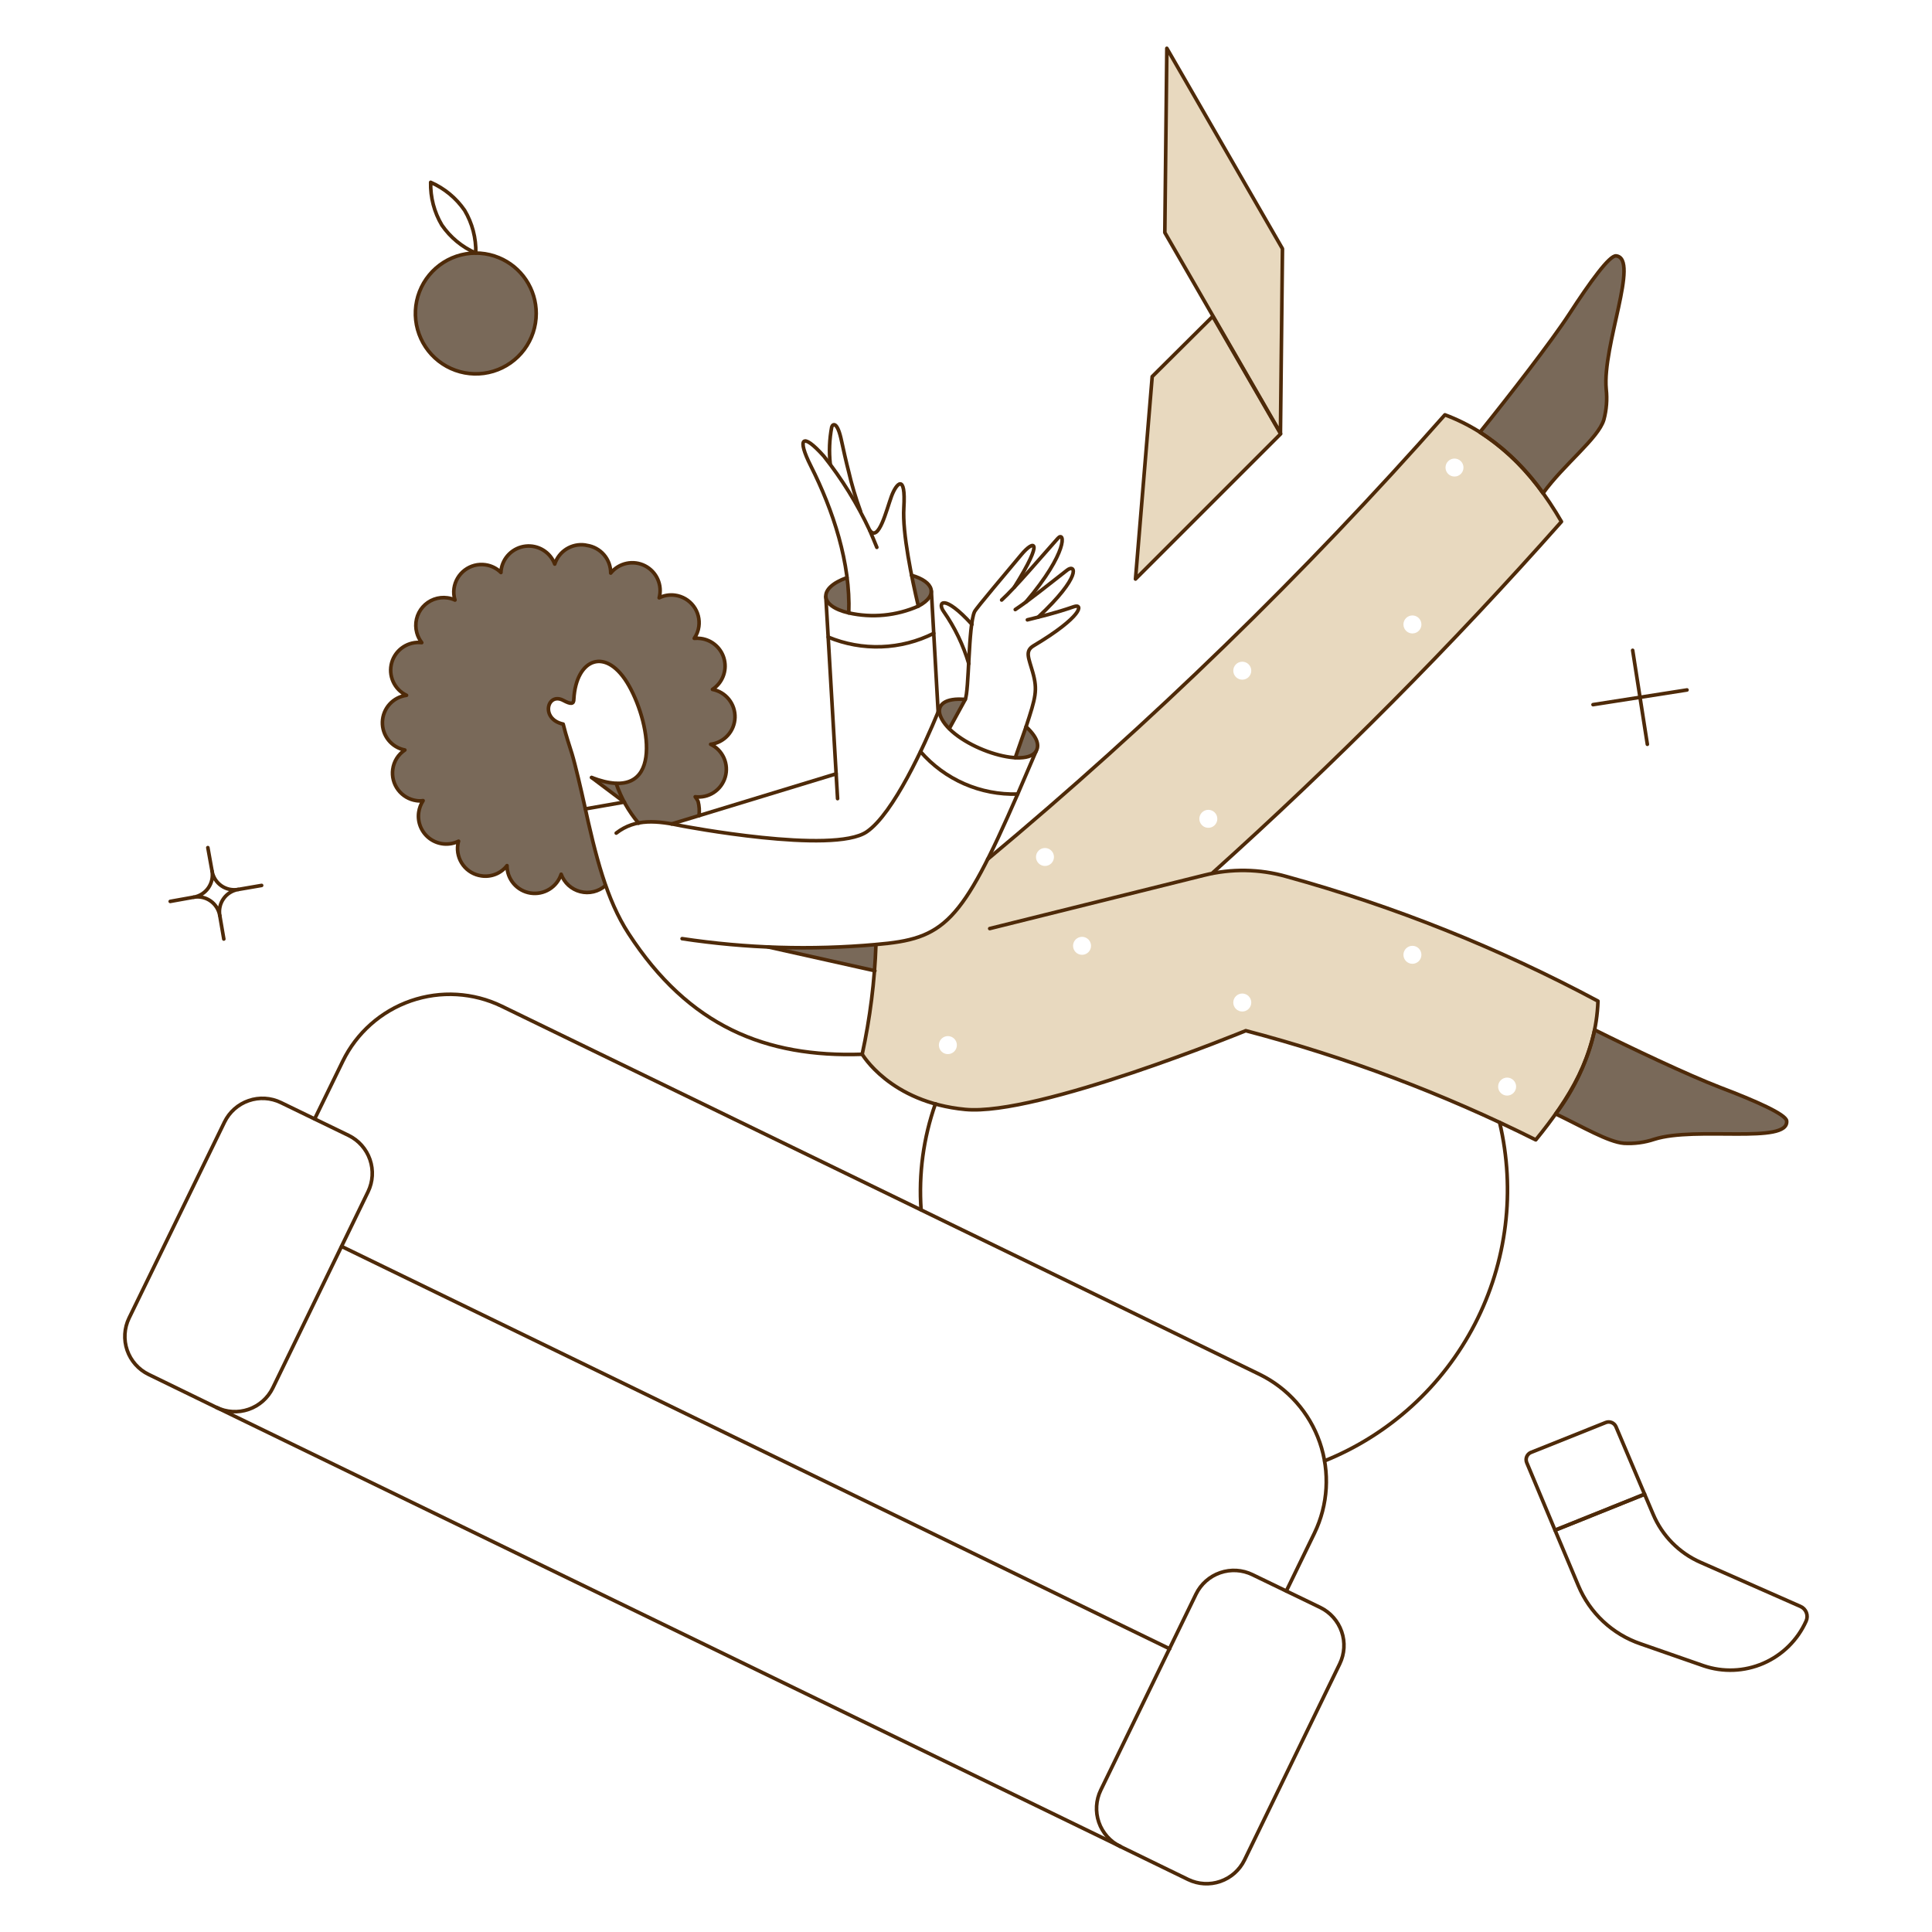 <svg width="402" height="402" viewBox="0 0 402 402" fill="none" xmlns="http://www.w3.org/2000/svg">
<path d="M242.79 10.051L242.37 48.394L266.429 90.097L266.849 51.754L242.79 10.051Z" fill="#E8D9BF"/>
<path d="M252.345 65.832L239.743 78.358L236.267 120.482L266.476 90.272L252.345 65.832Z" fill="#E8D9BF"/>
<path fill-rule="evenodd" clip-rule="evenodd" d="M252.255 181.677C277.838 158.697 302.091 134.279 324.898 108.541C318.635 97.687 310.692 90.049 300.648 86.314C271.335 119.509 239.532 150.419 205.516 178.774C199.808 190.386 195.661 195.914 182.263 196.466C181.995 204.15 181.037 211.793 179.398 219.304C179.398 219.304 185.121 229.342 200.857 230.846C215.864 232.281 259.212 214.462 259.212 214.462C280.055 219.931 300.276 227.543 319.552 237.175C326.54 228.62 332.116 219.646 332.498 208.303C311.91 197.285 290.161 188.589 267.652 182.374C262.648 180.922 257.37 180.683 252.255 181.677ZM199.1 217.461C199.101 217.707 199.052 217.95 198.959 218.177C198.865 218.405 198.727 218.611 198.553 218.785C198.379 218.959 198.173 219.096 197.946 219.19C197.718 219.284 197.475 219.332 197.229 219.332C196.859 219.333 196.497 219.224 196.188 219.018C195.88 218.813 195.64 218.52 195.498 218.178C195.357 217.836 195.32 217.459 195.393 217.096C195.465 216.733 195.644 216.4 195.907 216.138C196.168 215.876 196.501 215.697 196.864 215.624C197.228 215.552 197.604 215.589 197.946 215.73C198.289 215.872 198.581 216.112 198.786 216.42C198.992 216.728 199.101 217.091 199.1 217.461ZM226.469 198.125C226.642 197.951 226.78 197.745 226.874 197.518C226.969 197.291 227.017 197.048 227.017 196.802C227.017 196.556 226.969 196.313 226.875 196.086C226.781 195.859 226.643 195.652 226.47 195.479C226.296 195.305 226.09 195.167 225.863 195.073C225.636 194.979 225.392 194.93 225.147 194.93C224.901 194.93 224.658 194.978 224.431 195.072C224.204 195.166 223.997 195.304 223.823 195.478C223.65 195.651 223.512 195.857 223.418 196.084C223.324 196.311 223.276 196.555 223.276 196.8C223.276 197.046 223.324 197.289 223.418 197.516C223.512 197.743 223.65 197.949 223.823 198.123C223.997 198.296 224.203 198.434 224.43 198.528C224.657 198.622 224.9 198.671 225.146 198.671C225.392 198.671 225.635 198.622 225.862 198.528C226.089 198.434 226.295 198.298 226.469 198.125ZM260.357 208.601C260.357 208.847 260.309 209.09 260.215 209.317C260.121 209.544 259.983 209.75 259.808 209.923C259.635 210.098 259.429 210.236 259.202 210.33C258.975 210.425 258.732 210.473 258.486 210.473C258.24 210.473 257.997 210.425 257.77 210.33C257.543 210.236 257.337 210.098 257.163 209.923C256.989 209.75 256.851 209.544 256.756 209.317C256.662 209.09 256.613 208.847 256.613 208.601C256.613 208.355 256.662 208.112 256.756 207.885C256.851 207.658 256.989 207.452 257.163 207.278C257.337 207.104 257.543 206.966 257.77 206.871C257.997 206.777 258.24 206.728 258.486 206.728C258.732 206.728 258.975 206.777 259.202 206.871C259.429 206.966 259.635 207.104 259.808 207.278C259.983 207.452 260.121 207.658 260.215 207.885C260.309 208.112 260.357 208.355 260.357 208.601ZM295.211 199.994C295.384 199.82 295.522 199.614 295.616 199.387C295.71 199.16 295.758 198.917 295.758 198.671C295.758 198.426 295.71 198.183 295.616 197.956C295.522 197.729 295.384 197.523 295.211 197.349C295.037 197.175 294.831 197.037 294.604 196.943C294.377 196.849 294.134 196.801 293.888 196.801C293.642 196.801 293.399 196.849 293.172 196.943C292.945 197.037 292.739 197.175 292.565 197.349C292.392 197.523 292.254 197.729 292.16 197.956C292.066 198.183 292.018 198.426 292.018 198.671C292.018 198.917 292.066 199.16 292.16 199.387C292.254 199.614 292.392 199.82 292.565 199.994C292.739 200.168 292.945 200.305 293.172 200.399C293.399 200.493 293.642 200.542 293.888 200.542C294.134 200.542 294.377 200.493 294.604 200.399C294.831 200.305 295.037 200.168 295.211 199.994ZM315.465 226.092C315.466 226.338 315.417 226.581 315.323 226.808C315.229 227.035 315.091 227.241 314.917 227.414C314.743 227.589 314.537 227.727 314.31 227.821C314.083 227.916 313.84 227.964 313.594 227.964C313.348 227.964 313.105 227.916 312.878 227.821C312.651 227.727 312.445 227.589 312.271 227.414C312.097 227.241 311.959 227.035 311.864 226.808C311.77 226.581 311.722 226.338 311.722 226.092C311.722 225.846 311.77 225.603 311.864 225.376C311.959 225.149 312.097 224.943 312.271 224.769C312.445 224.595 312.651 224.457 312.878 224.362C313.105 224.268 313.348 224.219 313.594 224.219C313.84 224.219 314.083 224.268 314.31 224.362C314.537 224.457 314.743 224.595 314.917 224.769C315.091 224.943 315.229 225.149 315.323 225.376C315.417 225.603 315.466 225.846 315.465 226.092ZM218.754 179.641C218.928 179.467 219.066 179.261 219.16 179.034C219.254 178.807 219.303 178.564 219.303 178.318C219.303 178.072 219.255 177.829 219.161 177.602C219.067 177.375 218.929 177.168 218.755 176.995C218.582 176.821 218.375 176.683 218.148 176.589C217.921 176.495 217.678 176.446 217.432 176.446C217.187 176.446 216.943 176.494 216.716 176.588C216.489 176.682 216.283 176.82 216.109 176.994C215.935 177.167 215.798 177.373 215.704 177.6C215.61 177.827 215.561 178.071 215.561 178.316C215.561 178.562 215.61 178.805 215.704 179.032C215.798 179.259 215.935 179.465 216.109 179.639C216.283 179.812 216.489 179.95 216.716 180.044C216.943 180.138 217.186 180.187 217.432 180.187C217.677 180.187 217.921 180.138 218.147 180.044C218.374 179.95 218.581 179.814 218.754 179.641ZM253.292 170.373C253.293 170.743 253.183 171.105 252.978 171.413C252.773 171.721 252.48 171.962 252.138 172.103C251.796 172.245 251.419 172.282 251.056 172.209C250.693 172.137 250.36 171.958 250.098 171.695C249.925 171.522 249.787 171.315 249.693 171.088C249.599 170.862 249.55 170.618 249.55 170.373C249.55 170.127 249.599 169.884 249.693 169.657C249.787 169.43 249.925 169.224 250.098 169.05C250.272 168.876 250.478 168.739 250.705 168.645C250.932 168.551 251.175 168.502 251.421 168.502C251.666 168.502 251.91 168.551 252.137 168.645C252.363 168.739 252.57 168.876 252.743 169.05C252.917 169.224 253.055 169.43 253.149 169.657C253.244 169.884 253.292 170.127 253.292 170.373ZM259.808 140.876C259.982 140.702 260.12 140.496 260.214 140.269C260.308 140.042 260.356 139.799 260.356 139.553C260.356 139.308 260.308 139.064 260.214 138.838C260.12 138.611 259.982 138.404 259.808 138.231C259.635 138.057 259.429 137.919 259.202 137.825C258.975 137.731 258.732 137.683 258.486 137.683C258.24 137.683 257.997 137.731 257.77 137.825C257.543 137.919 257.337 138.057 257.163 138.231C256.99 138.404 256.852 138.611 256.758 138.838C256.664 139.064 256.616 139.308 256.616 139.553C256.616 139.799 256.664 140.042 256.758 140.269C256.852 140.496 256.99 140.702 257.163 140.876C257.337 141.05 257.543 141.187 257.77 141.281C257.997 141.375 258.24 141.424 258.486 141.424C258.732 141.424 258.975 141.375 259.202 141.281C259.429 141.187 259.635 141.05 259.808 140.876ZM295.759 129.929C295.76 130.3 295.651 130.662 295.445 130.97C295.24 131.278 294.947 131.518 294.605 131.66C294.263 131.802 293.886 131.839 293.523 131.766C293.16 131.693 292.827 131.514 292.565 131.252C292.392 131.078 292.254 130.872 292.16 130.645C292.066 130.418 292.018 130.175 292.018 129.929C292.018 129.684 292.066 129.441 292.16 129.214C292.254 128.987 292.392 128.781 292.565 128.607C292.739 128.433 292.945 128.295 293.172 128.201C293.399 128.107 293.642 128.059 293.888 128.059C294.134 128.059 294.377 128.107 294.604 128.201C294.831 128.295 295.037 128.433 295.211 128.607C295.385 128.78 295.522 128.987 295.617 129.214C295.711 129.44 295.759 129.684 295.759 129.929ZM303.966 98.608C304.317 98.257 304.514 97.781 304.514 97.285C304.514 96.789 304.317 96.313 303.966 95.963C303.793 95.789 303.586 95.651 303.359 95.557C303.132 95.463 302.889 95.415 302.644 95.415C302.148 95.415 301.672 95.612 301.321 95.963C300.97 96.313 300.773 96.789 300.773 97.285C300.773 97.781 300.97 98.257 301.321 98.608C301.672 98.958 302.148 99.155 302.644 99.155C303.14 99.155 303.615 98.958 303.966 98.608Z" fill="#E8D9BF"/>
<path d="M200.847 145.548C200.504 146.197 199.024 148.833 197.535 151.578C193.678 147.801 195.386 145.014 200.847 145.548Z" fill="#796959"/>
<path d="M213.498 151.201L211.251 157.655C213.261 157.77 215.812 157.338 215.92 155.362C215.817 154.541 215.55 153.749 215.134 153.034C214.718 152.319 214.161 151.696 213.498 151.201Z" fill="#796959"/>
<path d="M189.668 119.693C190.24 122.443 190.773 124.811 191.075 126.109C192.755 125.231 193.816 124.162 193.786 123.016C193.764 121.524 192.228 120.381 189.668 119.693Z" fill="#796959"/>
<path d="M176.607 127.522C170.42 126.033 170.229 122.328 176.225 120.189C176.52 122.622 176.647 125.074 176.607 127.522Z" fill="#796959"/>
<path d="M371.758 233.233C371.605 231.858 365.304 229.071 357.971 226.283C351.097 223.648 338.914 217.841 331.811 214.291C330.376 220.626 327.617 226.585 323.715 231.778C329.29 234.451 334.637 237.621 337.883 237.888C340.03 238.015 342.182 237.73 344.223 237.048C352.854 234.303 372.252 238.16 371.758 233.233Z" fill="#796959"/>
<path d="M336.273 53.243C334.898 53.09 330.846 58.704 326.573 65.273C322.83 71.04 313.932 82.497 307.936 89.944C313.086 93.291 317.546 97.595 321.073 102.623C325.351 96.665 332.569 91.204 333.714 87.347C334.277 85.271 334.444 83.106 334.211 80.969C333.377 71.958 341.206 53.778 336.273 53.243Z" fill="#796959"/>
<path d="M148.231 143.449C149.313 142.733 150.124 141.675 150.534 140.445C150.945 139.215 150.931 137.882 150.496 136.66C150.061 135.439 149.229 134.398 148.133 133.704C147.038 133.01 145.741 132.703 144.451 132.832C145.166 131.78 145.513 130.521 145.44 129.251C145.366 127.982 144.876 126.772 144.044 125.809C143.212 124.847 142.086 124.186 140.84 123.929C139.594 123.673 138.299 123.835 137.154 124.39C139.05 118.721 131.199 114.235 127.074 119.234C127.042 117.832 126.52 116.486 125.598 115.429C124.677 114.372 123.414 113.671 122.029 113.449C120.645 113.227 119.226 113.496 118.02 114.211C116.813 114.926 115.896 116.041 115.426 117.363C113.155 111.391 104.237 113.015 104.237 119.119C103.326 118.224 102.144 117.655 100.876 117.503C99.608 117.351 98.325 117.624 97.229 118.279C96.133 118.934 95.284 119.934 94.818 121.123C94.351 122.312 94.291 123.622 94.649 124.848C93.468 124.32 92.144 124.203 90.889 124.516C89.634 124.828 88.52 125.552 87.724 126.572C86.929 127.592 86.498 128.849 86.501 130.143C86.503 131.436 86.939 132.691 87.739 133.708C86.381 133.554 85.012 133.885 83.875 134.643C82.738 135.402 81.906 136.538 81.527 137.85C81.147 139.163 81.244 140.568 81.801 141.816C82.358 143.064 83.338 144.074 84.569 144.669C83.216 144.854 81.973 145.513 81.06 146.528C80.148 147.543 79.624 148.849 79.583 150.214C79.542 151.578 79.986 152.913 80.835 153.981C81.685 155.05 82.886 155.782 84.225 156.049C79.051 159.45 82.428 167.522 88.044 166.59C87.337 167.651 87 168.914 87.082 170.186C87.165 171.458 87.665 172.668 88.503 173.628C89.341 174.588 90.472 175.246 91.721 175.499C92.97 175.753 94.268 175.589 95.415 175.032C93.505 180.75 101.575 185.134 105.497 180.111C105.504 181.481 105.997 182.805 106.89 183.845C107.782 184.885 109.015 185.575 110.368 185.79C111.721 186.006 113.107 185.734 114.279 185.022C115.45 184.311 116.33 183.206 116.763 181.906C117.081 182.787 117.609 183.578 118.302 184.208C118.995 184.839 119.831 185.29 120.739 185.524C121.646 185.757 122.597 185.765 123.508 185.547C124.419 185.33 125.263 184.892 125.967 184.274C124.113 178.653 122.596 172.927 121.422 167.126C117.897 151.754 118.755 157.374 117.068 150.628C112.256 149.597 113.746 143.907 117.107 145.702C118.715 146.58 119.283 146.466 119.283 145.434C119.742 136.956 126.081 134.321 130.779 142.685C134.445 149.215 136.889 161.054 130.206 162.734C129.51 162.929 128.789 163.019 128.067 163.002C128.067 164.769 131.979 170.31 132.726 171.243C135.022 170.866 137.368 170.931 139.639 171.434L145.327 169.715C145.515 169.043 145.541 168.335 145.401 167.651C145.261 166.967 144.96 166.326 144.523 165.782C145.878 165.945 147.248 165.623 148.388 164.872C149.528 164.121 150.366 162.991 150.751 161.681C151.137 160.371 151.046 158.967 150.494 157.718C149.943 156.47 148.967 155.457 147.739 154.859C149.092 154.683 150.34 154.035 151.263 153.029C152.185 152.023 152.723 150.724 152.782 149.361C152.841 147.997 152.417 146.657 151.584 145.575C150.752 144.494 149.565 143.741 148.231 143.449Z" fill="#796959"/>
<path d="M128.218 163.039C126.511 162.911 124.835 162.511 123.253 161.855L129.824 166.744C129.048 165.628 128.5 164.369 128.218 163.039Z" fill="#796959"/>
<path d="M182.259 196.531C174.79 197.148 167.292 197.327 159.803 197.066L182.068 201.992C182.227 200.177 182.289 198.354 182.259 196.531Z" fill="#796959"/>
<path d="M111.569 65.235C111.567 67.93 110.698 70.554 109.091 72.718C107.483 74.882 105.222 76.472 102.642 77.253C100.062 78.033 97.299 77.964 94.761 77.054C92.224 76.144 90.046 74.442 88.55 72.2C87.053 69.958 86.318 67.293 86.451 64.601C86.585 61.909 87.581 59.331 89.293 57.248C91.004 55.165 93.34 53.687 95.955 53.033C98.57 52.38 101.326 52.584 103.817 53.617C106.114 54.568 108.078 56.179 109.458 58.248C110.838 60.316 111.573 62.748 111.569 65.235Z" fill="#796959"/>
<path d="M191.653 251.717C191.13 244.246 192.144 236.746 194.632 229.682" stroke="#4E2A09" stroke-width="0.75" stroke-linecap="round" stroke-linejoin="round"/>
<path d="M195.205 148.147L193.792 123.018" stroke="#4E2A09" stroke-width="0.75" stroke-linecap="round" stroke-linejoin="round"/>
<path d="M174.277 166.171L171.833 124.162" stroke="#4E2A09" stroke-width="0.75" stroke-linecap="round" stroke-linejoin="round"/>
<path d="M129.9 166.897L123.102 161.779" stroke="#4E2A09" stroke-width="0.75" stroke-linecap="round" stroke-linejoin="round"/>
<path d="M123.102 161.779C138.226 167.622 135.51 150.935 130.893 142.722C126.192 134.36 119.856 136.993 119.398 145.472C119.398 146.503 118.829 146.609 117.221 145.739C113.87 143.93 112.371 149.634 117.183 150.665C117.832 153.301 118.375 154.75 119.016 156.852C119.713 159.142 121.026 164.836 121.537 167.163C123.928 178.136 126.192 187.177 130.783 194.24C143.337 213.572 159.349 220.057 179.398 219.365C181.037 211.854 181.995 204.211 182.263 196.528C196.469 195.344 199.987 192.274 211.745 165.25C212.925 162.536 214.157 159.636 215.526 156.428" stroke="#4E2A09" stroke-width="0.75" stroke-linecap="round" stroke-linejoin="round"/>
<path d="M132.879 171.29C130.822 168.86 129.242 166.064 128.22 163.049" stroke="#4E2A09" stroke-width="0.75" stroke-linecap="round" stroke-linejoin="round"/>
<path d="M195.205 148.139C192.379 155.013 185.911 169.276 180.349 173.077C173.344 177.865 141.93 171.855 141.93 171.855C136.812 170.785 132.268 170.212 128.22 173.344" stroke="#4E2A09" stroke-width="0.75" stroke-linecap="round" stroke-linejoin="round"/>
<path d="M139.755 171.441L173.971 161.016" stroke="#4E2A09" stroke-width="0.75" stroke-linecap="round" stroke-linejoin="round"/>
<path d="M208.419 124.849C211.13 122.405 216.861 115.654 220.105 112.018C221.599 110.341 222.316 114.844 213.46 125.269" stroke="#4E2A09" stroke-width="0.75" stroke-linecap="round" stroke-linejoin="round"/>
<path d="M211.251 126.832C214.344 124.77 218.334 121.498 222.059 118.621C223.805 117.273 225.152 119.844 216.029 128.398" stroke="#4E2A09" stroke-width="0.75" stroke-linecap="round" stroke-linejoin="round"/>
<path d="M213.498 151.201C216.513 154.015 216.027 155.593 215.522 156.427C212.728 160.154 198.045 154.952 195.688 149.036C194.733 146.644 196.725 145.143 200.847 145.543" stroke="#4E2A09" stroke-width="0.75" stroke-linecap="round" stroke-linejoin="round"/>
<path d="M211.251 157.655L213.504 151.201C215.49 145.129 215.948 143.639 214.879 139.858C214.039 136.88 213.203 135.473 215.07 134.359C225.208 128.317 225.46 125.541 223.472 126.224C219.235 127.684 216.598 128.249 213.772 128.974" stroke="#4E2A09" stroke-width="0.75" stroke-linecap="round" stroke-linejoin="round"/>
<path d="M201.583 138.102C200.434 134.228 198.669 130.563 196.357 127.248C194.982 125.339 196.357 123.468 202.238 129.922" stroke="#4E2A09" stroke-width="0.75" stroke-linecap="round" stroke-linejoin="round"/>
<path d="M176.225 120.199C170.241 122.308 170.366 126.079 176.607 127.532C181.457 128.619 186.528 128.127 191.079 126.125C195.36 123.888 194.295 121.011 189.672 119.709" stroke="#4E2A09" stroke-width="0.75" stroke-linecap="round" stroke-linejoin="round"/>
<path d="M182.447 113.89C181.877 112.515 181.418 111.369 180.96 110.338C178.388 104.841 175.184 99.664 171.413 94.909C166.818 89.766 165.845 91.275 168.699 96.933C173.362 106.179 177 117.22 176.606 127.524" stroke="#4E2A09" stroke-width="0.75" stroke-linecap="round" stroke-linejoin="round"/>
<path d="M172.749 96.512C172.477 93.965 172.58 91.392 173.055 88.874C173.246 88.187 174.233 87.54 175.117 91.815C175.306 92.731 176.188 96.665 176.568 98.046C177.219 100.871 178.048 103.651 179.051 106.371" stroke="#4E2A09" stroke-width="0.75" stroke-linecap="round" stroke-linejoin="round"/>
<path d="M180.96 110.338C182.832 112.935 184.464 106.057 185.505 103.235C186.452 100.672 188.52 98.196 188.064 105.679C187.746 110.949 189.722 120.332 191.079 126.11" stroke="#4E2A09" stroke-width="0.75" stroke-linecap="round" stroke-linejoin="round"/>
<path d="M205.936 193.21L250.58 182.107C256.196 180.699 262.083 180.792 267.651 182.374C290.161 188.589 311.91 197.285 332.498 208.303C332.116 219.646 326.54 228.621 319.552 237.175C300.276 227.543 280.054 219.931 259.211 214.462C259.211 214.462 215.864 232.281 200.857 230.846C185.121 229.342 179.35 219.274 179.35 219.274" stroke="#4E2A09" stroke-width="0.75" stroke-linecap="round" stroke-linejoin="round"/>
<path d="M252.255 181.677C277.838 158.697 302.091 134.279 324.898 108.541C318.635 97.687 310.692 90.049 300.648 86.314C271.335 119.509 239.532 150.419 205.516 178.774" stroke="#4E2A09" stroke-width="0.75" stroke-linecap="round" stroke-linejoin="round"/>
<path d="M371.757 233.233C371.605 231.858 365.303 229.071 357.971 226.283C351.097 223.648 338.914 217.841 331.811 214.291C330.376 220.626 327.616 226.585 323.714 231.778C329.29 234.451 334.637 237.621 337.883 237.888C340.03 238.015 342.182 237.73 344.222 237.048C352.853 234.303 372.252 238.16 371.757 233.233Z" stroke="#4E2A09" stroke-width="0.75" stroke-linecap="round" stroke-linejoin="round"/>
<path d="M336.273 53.243C334.898 53.09 330.846 58.704 326.573 65.273C322.83 71.04 313.932 82.497 307.936 89.944C313.086 93.291 317.546 97.595 321.073 102.623C325.351 96.665 332.569 91.204 333.714 87.347C334.277 85.271 334.444 83.106 334.211 80.969C333.377 71.958 341.206 53.778 336.273 53.243Z" stroke="#4E2A09" stroke-width="0.75" stroke-linecap="round" stroke-linejoin="round"/>
<path d="M145.444 169.723C145.568 168.726 145.504 167.717 145.253 166.744C145.088 166.404 144.886 166.084 144.65 165.789C146.007 165.959 147.381 165.64 148.526 164.89C149.671 164.14 150.511 163.007 150.898 161.694C151.284 160.381 151.192 158.974 150.636 157.723C150.081 156.473 149.099 155.46 147.866 154.867C149.231 154.696 150.491 154.043 151.419 153.026C152.347 152.01 152.882 150.696 152.928 149.32C152.974 147.945 152.528 146.598 151.67 145.522C150.812 144.445 149.599 143.71 148.247 143.448C149.235 142.802 150.002 141.87 150.445 140.776C150.888 139.682 150.987 138.479 150.727 137.328C150.468 136.176 149.864 135.132 148.994 134.334C148.125 133.535 147.033 133.022 145.864 132.861C145.398 132.795 144.926 132.782 144.457 132.823C144.965 132.096 145.292 131.258 145.411 130.379C145.516 129.627 145.471 128.861 145.28 128.126C145.089 127.391 144.755 126.701 144.296 126.096C143.838 125.49 143.265 124.98 142.61 124.596C141.955 124.212 141.231 123.961 140.479 123.856C139.343 123.695 138.184 123.882 137.156 124.391C137.503 123.11 137.398 121.749 136.86 120.536C136.323 119.324 135.384 118.332 134.203 117.729C133.021 117.126 131.668 116.947 130.37 117.223C129.072 117.498 127.908 118.212 127.074 119.244C127.081 117.845 126.582 116.492 125.67 115.432C124.758 114.372 123.493 113.678 122.109 113.477L121.728 113.4C120.378 113.217 119.007 113.515 117.855 114.241C116.703 114.967 115.843 116.076 115.426 117.372C114.976 116.167 114.137 115.145 113.041 114.47C111.945 113.795 110.656 113.504 109.377 113.644C108.097 113.784 106.901 114.346 105.977 115.242C105.053 116.138 104.454 117.316 104.275 118.59C104.243 118.767 104.23 118.946 104.237 119.125C103.358 118.25 102.219 117.686 100.99 117.517C100.238 117.41 99.473 117.453 98.737 117.643C98.002 117.833 97.312 118.167 96.706 118.624C96.1 119.082 95.59 119.655 95.207 120.311C94.823 120.966 94.573 121.691 94.47 122.443C94.359 123.251 94.43 124.076 94.671 124.855C94.175 124.625 93.647 124.47 93.105 124.397C92.158 124.264 91.192 124.368 90.295 124.7C89.398 125.032 88.597 125.582 87.965 126.3C87.332 127.018 86.888 127.881 86.672 128.813C86.455 129.745 86.474 130.716 86.725 131.639C86.926 132.393 87.28 133.098 87.758 133.716C86.397 133.552 85.022 133.879 83.879 134.636C82.735 135.393 81.898 136.532 81.517 137.849C81.137 139.167 81.236 140.576 81.799 141.827C82.362 143.077 83.35 144.087 84.589 144.676C83.23 144.854 81.979 145.509 81.06 146.525C80.141 147.541 79.613 148.851 79.572 150.22C79.531 151.589 79.978 152.929 80.834 153.998C81.691 155.068 82.9 155.797 84.245 156.057C83.561 156.506 82.981 157.098 82.546 157.792C82.111 158.485 81.831 159.265 81.725 160.077C81.519 161.59 81.919 163.123 82.838 164.343C83.757 165.563 85.12 166.371 86.631 166.591C87.097 166.665 87.572 166.665 88.038 166.591C87.558 167.329 87.245 168.163 87.121 169.035C86.977 170.077 87.12 171.138 87.533 172.105C87.946 173.072 88.614 173.909 89.466 174.525C90.319 175.141 91.323 175.514 92.37 175.603C93.418 175.692 94.471 175.494 95.415 175.031C95.345 175.256 95.294 175.486 95.262 175.718C95.153 176.471 95.194 177.238 95.383 177.975C95.572 178.712 95.905 179.404 96.363 180.011C96.822 180.618 97.395 181.129 98.052 181.513C98.708 181.897 99.435 182.147 100.188 182.249C101.183 182.395 102.199 182.273 103.132 181.898C104.065 181.522 104.881 180.905 105.497 180.11C105.495 181.486 105.984 182.817 106.876 183.864C107.768 184.911 109.005 185.605 110.363 185.821C111.721 186.038 113.112 185.762 114.285 185.044C115.459 184.326 116.337 183.213 116.763 181.905C117.081 182.787 117.609 183.577 118.302 184.208C118.995 184.838 119.831 185.29 120.739 185.523C121.646 185.757 122.597 185.765 123.508 185.547C124.419 185.329 125.263 184.892 125.967 184.273" stroke="#4E2A09" stroke-width="0.75" stroke-linecap="round" stroke-linejoin="round"/>
<path d="M121.804 168.31L129.9 166.896" stroke="#4E2A09" stroke-width="0.75" stroke-linecap="round" stroke-linejoin="round"/>
<path d="M341.358 342.037C338.466 341.051 335.816 339.462 333.585 337.375C331.353 335.288 329.59 332.75 328.412 329.931L323.562 318.397L342.198 310.912L343.955 315.037C345.84 319.532 349.381 323.131 353.846 325.087L374.622 334.252C374.903 334.372 375.157 334.546 375.37 334.766C375.582 334.985 375.749 335.245 375.859 335.53C375.969 335.815 376.021 336.119 376.012 336.424C376.003 336.729 375.933 337.03 375.806 337.307C374.04 341.243 370.868 344.376 366.912 346.093C362.955 347.81 358.499 347.987 354.419 346.588L341.358 342.037Z" stroke="#4E2A09" stroke-width="0.75" stroke-linecap="round" stroke-linejoin="round"/>
<path d="M323.562 318.397L342.198 310.912L336.241 296.858C336.07 296.47 335.757 296.162 335.366 295.999C334.975 295.836 334.536 295.828 334.14 295.979L318.559 302.21C318.26 302.335 318.005 302.545 317.826 302.814C317.646 303.084 317.551 303.4 317.552 303.724C317.553 303.939 317.597 304.151 317.68 304.349L323.562 318.397Z" stroke="#4E2A09" stroke-width="0.75" stroke-linecap="round" stroke-linejoin="round"/>
<path d="M191.539 156.395C194.039 159.275 197.149 161.562 200.644 163.089C204.138 164.616 207.93 165.345 211.741 165.222" stroke="#4E2A09" stroke-width="0.75" stroke-linecap="round" stroke-linejoin="round"/>
<path d="M172.329 132.565C175.83 134.02 179.604 134.703 183.392 134.568C187.181 134.433 190.896 133.483 194.285 131.783" stroke="#4E2A09" stroke-width="0.75" stroke-linecap="round" stroke-linejoin="round"/>
<path d="M71.088 259.355L243.363 343.068" stroke="#4E2A09" stroke-width="0.75" stroke-linecap="round" stroke-linejoin="round"/>
<path d="M278.765 346.199C279.779 344.107 279.922 341.698 279.163 339.501C278.404 337.303 276.805 335.496 274.717 334.475L260.586 327.641C258.494 326.627 256.085 326.484 253.888 327.243C251.69 328.002 249.883 329.6 248.862 331.689L229.041 372.476C228.028 374.568 227.884 376.977 228.643 379.175C229.402 381.372 231.001 383.179 233.09 384.2L247.22 391.075C249.312 392.088 251.721 392.232 253.918 391.473C256.116 390.714 257.923 389.115 258.944 387.026L278.765 346.199Z" stroke="#4E2A09" stroke-width="0.75" stroke-linecap="round" stroke-linejoin="round"/>
<path d="M65.474 232.813L71.317 220.822C74.187 214.92 79.282 210.399 85.483 208.251C91.684 206.103 98.483 206.504 104.389 209.365L262.038 285.946C267.939 288.816 272.46 293.911 274.608 300.112C276.756 306.313 276.355 313.112 273.495 319.018L267.651 331.048" stroke="#4E2A09" stroke-width="0.75" stroke-linecap="round" stroke-linejoin="round"/>
<path d="M45.044 292.848L233.128 384.198" stroke="#4E2A09" stroke-width="0.75" stroke-linecap="round" stroke-linejoin="round"/>
<path d="M339.716 135.314L342.771 154.868" stroke="#4E2A09" stroke-width="0.75" stroke-linecap="round" stroke-linejoin="round"/>
<path d="M351.02 143.562L331.467 146.618" stroke="#4E2A09" stroke-width="0.75" stroke-linecap="round" stroke-linejoin="round"/>
<path d="M111.569 65.235C111.567 67.93 110.698 70.554 109.091 72.718C107.483 74.882 105.222 76.472 102.642 77.253C100.062 78.033 97.299 77.964 94.761 77.054C92.224 76.144 90.046 74.442 88.55 72.2C87.053 69.958 86.318 67.293 86.451 64.601C86.585 61.909 87.581 59.331 89.293 57.248C91.004 55.165 93.34 53.687 95.955 53.033C98.57 52.38 101.326 52.584 103.817 53.617C106.114 54.568 108.078 56.179 109.458 58.248C110.838 60.316 111.573 62.748 111.569 65.235Z" stroke="#4E2A09" stroke-width="0.75" stroke-linecap="round" stroke-linejoin="round"/>
<path d="M96.681 43.773C98.273 46.46 99.079 49.54 99.004 52.663C96.152 51.416 93.705 49.397 91.939 46.834C90.343 44.145 89.536 41.062 89.61 37.935C92.465 39.184 94.914 41.205 96.681 43.773Z" stroke="#4E2A09" stroke-width="0.75" stroke-linecap="round" stroke-linejoin="round"/>
<path d="M182.038 201.988L159.803 197.029" stroke="#4E2A09" stroke-width="0.75" stroke-linecap="round" stroke-linejoin="round"/>
<path d="M182.259 196.533C168.815 197.734 155.276 197.324 141.93 195.311" stroke="#4E2A09" stroke-width="0.75" stroke-linecap="round" stroke-linejoin="round"/>
<path d="M43.247 176.369L44.125 181.257" stroke="#4E2A09" stroke-width="0.75" stroke-linecap="round" stroke-linejoin="round"/>
<path d="M40.306 186.68L35.418 187.558" stroke="#4E2A09" stroke-width="0.75" stroke-linecap="round" stroke-linejoin="round"/>
<path d="M54.437 184.236L49.548 185.077" stroke="#4E2A09" stroke-width="0.75" stroke-linecap="round" stroke-linejoin="round"/>
<path d="M46.57 195.386L45.73 190.498" stroke="#4E2A09" stroke-width="0.75" stroke-linecap="round" stroke-linejoin="round"/>
<path d="M49.548 185.075C48.941 185.182 48.319 185.168 47.717 185.034C47.115 184.9 46.545 184.649 46.041 184.294C45.537 183.939 45.107 183.488 44.778 182.966C44.449 182.445 44.225 181.864 44.121 181.256C44.229 181.863 44.215 182.486 44.081 183.088C43.947 183.69 43.695 184.259 43.34 184.763C42.986 185.268 42.534 185.697 42.013 186.026C41.492 186.356 40.91 186.579 40.303 186.683C40.91 186.575 41.532 186.589 42.134 186.723C42.736 186.857 43.306 187.109 43.81 187.464C44.314 187.819 44.744 188.27 45.073 188.791C45.402 189.313 45.626 189.894 45.73 190.502C45.622 189.895 45.636 189.272 45.77 188.67C45.904 188.068 46.156 187.499 46.511 186.994C46.865 186.49 47.317 186.061 47.838 185.731C48.359 185.402 48.941 185.179 49.548 185.075Z" stroke="#4E2A09" stroke-width="0.75" stroke-linecap="round" stroke-linejoin="round"/>
<path d="M312.028 233.539C315.385 247.69 313.559 262.575 306.881 275.495C300.204 288.415 289.118 298.514 275.633 303.961" stroke="#4E2A09" stroke-width="0.75" stroke-linecap="round" stroke-linejoin="round"/>
<path d="M197.535 151.584C199.024 148.834 200.819 145.588 200.819 145.588C201.659 143.869 201.458 130.231 202.767 127.297C203.108 126.533 209.494 119.056 212.505 115.42C215.068 112.33 217.432 111.983 211.054 122.179" stroke="#4E2A09" stroke-width="0.75" stroke-linecap="round" stroke-linejoin="round"/>
<path d="M76.581 247.975C77.595 245.883 77.739 243.474 76.98 241.277C76.221 239.079 74.622 237.272 72.533 236.251L58.441 229.417C56.349 228.403 53.94 228.259 51.742 229.018C49.544 229.777 47.737 231.376 46.716 233.465L26.858 274.252C25.843 276.344 25.7 278.753 26.459 280.951C27.217 283.149 28.817 284.956 30.906 285.976L45.036 292.851C47.128 293.865 49.537 294.009 51.735 293.25C53.932 292.491 55.74 290.892 56.76 288.803L76.581 247.975Z" stroke="#4E2A09" stroke-width="0.75" stroke-linecap="round" stroke-linejoin="round"/>
<path d="M242.79 10.051L242.37 48.394L266.429 90.097L266.849 51.754L242.79 10.051Z" stroke="#4E2A09" stroke-width="0.75" stroke-linejoin="round"/>
<path d="M252.345 65.832L239.743 78.358L236.267 120.482L266.476 90.272L252.345 65.832Z" stroke="#4E2A09" stroke-width="0.75" stroke-linejoin="round"/>
</svg>
